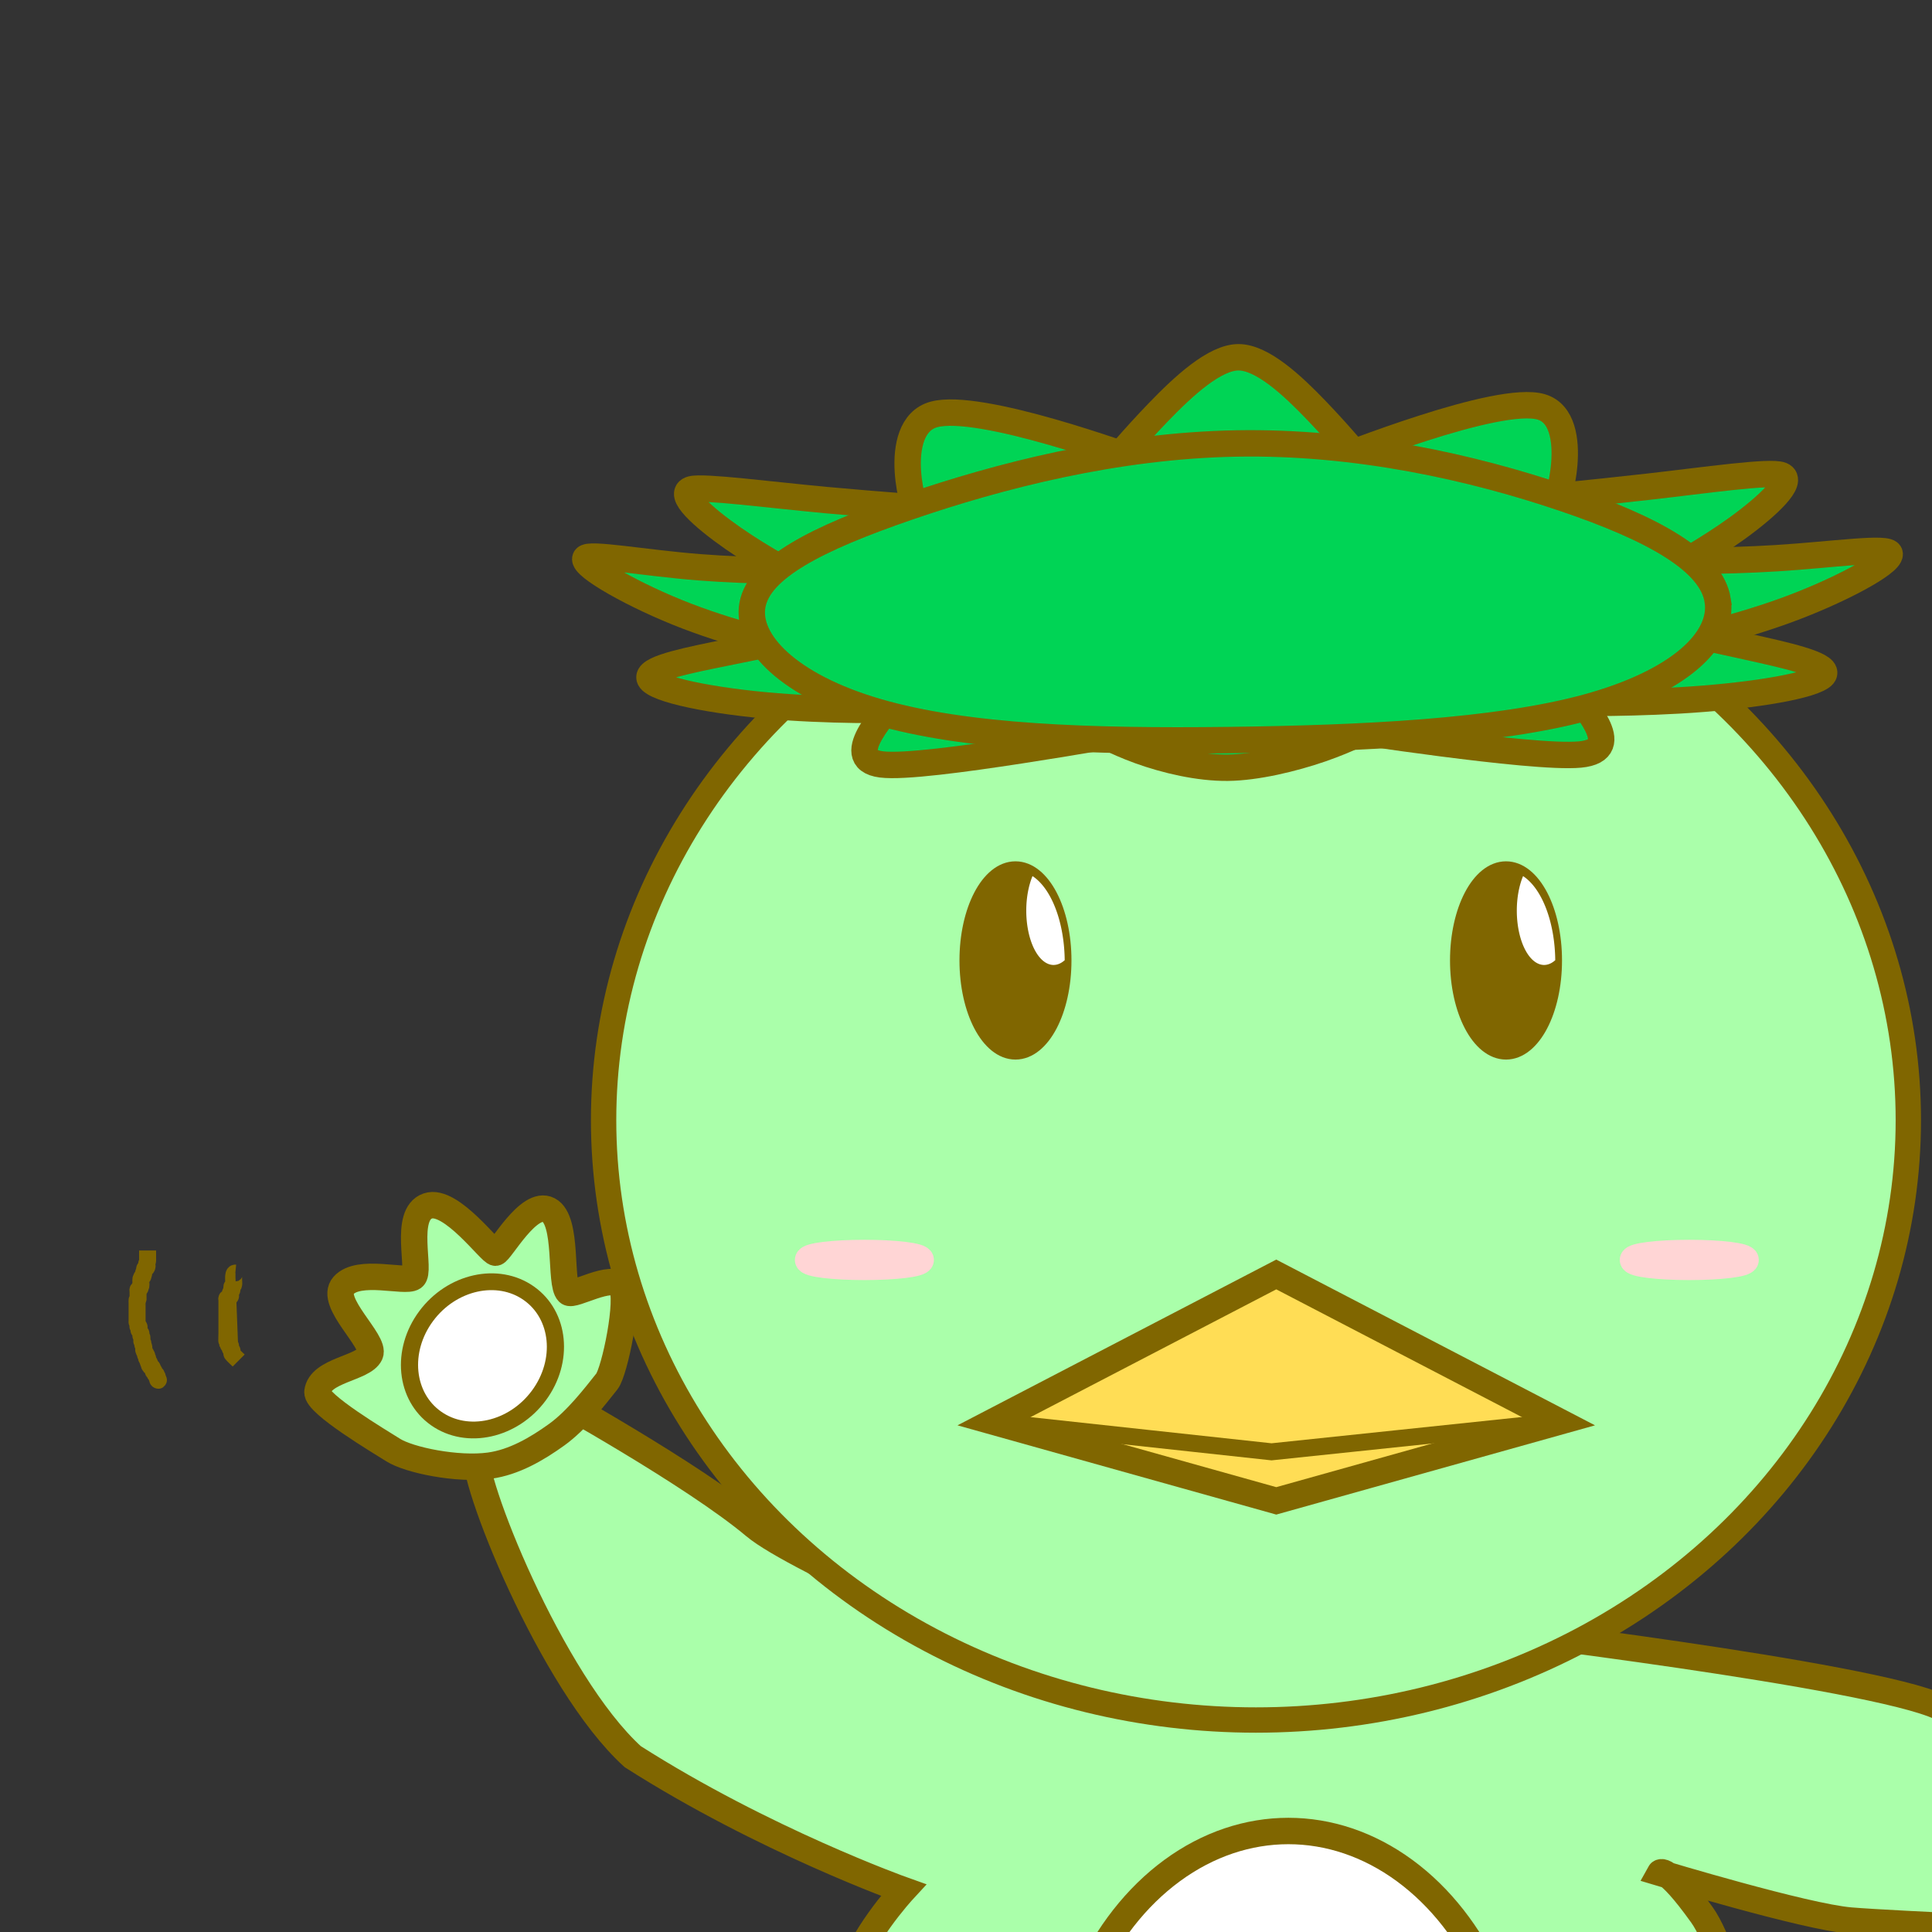 <svg xmlns="http://www.w3.org/2000/svg" xmlns:svg="http://www.w3.org/2000/svg" xmlns:xlink="http://www.w3.org/1999/xlink" id="svg8" width="512" height="512" version="1.1" viewBox="0 0 135.467 135.467"><rect x="0" y="0" width="135.467" height="135.467" fill="#333333" stroke="none"/><g id="layer1" transform="translate(0,-161.533)"><ellipse style="opacity:1;fill:#afa;fill-opacity:1;stroke:none;stroke-width:1.192;stroke-linecap:round;stroke-linejoin:miter;stroke-miterlimit:4;stroke-dasharray:none;stroke-dashoffset:0;stroke-opacity:1" id="path10" cx="-83.639" cy="198.687" rx="32.607" ry="39.155"/><ellipse style="opacity:1;fill:#806600;fill-opacity:1;stroke:none;stroke-width:1.192;stroke-linecap:round;stroke-linejoin:miter;stroke-miterlimit:4;stroke-dasharray:none;stroke-dashoffset:0;stroke-opacity:1" id="path14" cx="-87.392" cy="285.677" rx="35.28" ry="34.478"/><path style="fill:#afa;fill-opacity:1;fill-rule:evenodd;stroke:#806600;stroke-width:1.852;stroke-linecap:butt;stroke-linejoin:miter;stroke-miterlimit:4;stroke-dasharray:none;stroke-opacity:1" id="path823" d="m 70.559,277.222 c 0,0 -14.749,-6.258 -17.64,-8.686 -4.318,-3.627 -14.433,-9.221 -14.433,-9.221 0,0 -4.544,2.405 -5.078,4.009 -0.535,1.604 5.212,16.17 10.958,21.382 9.221,5.88 18.976,9.354 18.976,9.354 0,0 -3.207,3.474 -3.809,6.348 -0.601,2.873 0.2,10.891 0.2,10.891 l 64.278,-0.668 c 0,0 -2.515,-11.815 -4.677,-14.833 -2.578,-3.598 -2.94,-2.94 -2.94,-2.94 0,0 10.156,3.074 13.363,3.341 3.207,0.267 16.17,0.802 16.17,0.802 l 0.802,-7.484 c 0,0 -6.093,-6.114 -10.691,-8.285 -4.811,-2.272 -32.874,-5.613 -32.874,-5.613"/><ellipse style="opacity:1;fill:#fd5;fill-opacity:1;stroke:none;stroke-width:1.191;stroke-linecap:round;stroke-linejoin:miter;stroke-miterlimit:4;stroke-dasharray:none;stroke-dashoffset:0;stroke-opacity:1" id="path899" cx="-80.414" cy="372.028" rx="34.112" ry="34.774"/><ellipse style="opacity:1;fill:#00d455;fill-opacity:1;stroke:none;stroke-width:1.191;stroke-linecap:round;stroke-linejoin:miter;stroke-miterlimit:4;stroke-dasharray:none;stroke-dashoffset:0;stroke-opacity:1" id="path907" cx="-42.23" cy="292.555" rx="26.593" ry="23.854"/><g id="g8602" transform="translate(11.359,25.123)"><path id="path911" d="m 1.551,331.613 c 0,0 4.744,-13.386 7.937,-13.229 3.194,0.157 7.937,13.229 7.937,13.229" style="fill:#00d455;fill-opacity:1;fill-rule:evenodd;stroke:#806600;stroke-width:1.191;stroke-linecap:butt;stroke-linejoin:miter;stroke-miterlimit:4;stroke-dasharray:none;stroke-opacity:1"/><use id="use8564" width="100%" height="100%" x="0" y="0" transform="rotate(-30,9.592,358.032)" xlink:href="#path911"/><use id="use8566" width="100%" height="100%" x="0" y="0" transform="rotate(-60,9.592,358.032)" xlink:href="#path911"/><use id="use8568" width="100%" height="100%" x="0" y="0" transform="rotate(-90,9.592,358.032)" xlink:href="#path911"/><use id="use8570" width="100%" height="100%" x="0" y="0" transform="rotate(-90,9.592,358.032)" xlink:href="#path911"/><use id="use8572" width="100%" height="100%" x="0" y="0" transform="rotate(-120,9.592,358.032)" xlink:href="#path911"/><use id="use8574" width="100%" height="100%" x="0" y="0" transform="rotate(-150,9.592,358.032)" xlink:href="#path911"/><use id="use8576" width="100%" height="100%" x="0" y="0" transform="rotate(-180,9.592,358.032)" xlink:href="#path911"/><use id="use8578" width="100%" height="100%" x="0" y="0" transform="rotate(150,9.592,358.032)" xlink:href="#path911"/><use id="use8580" width="100%" height="100%" x="0" y="0" transform="rotate(120,9.592,358.032)" xlink:href="#path911"/><use id="use8582" width="100%" height="100%" x="0" y="0" transform="rotate(90,9.592,358.032)" xlink:href="#path911"/><use id="use8584" width="100%" height="100%" x="0" y="0" transform="rotate(60,9.592,358.032)" xlink:href="#path911"/><use id="use8586" width="100%" height="100%" x="0" y="0" transform="rotate(30,9.592,358.032)" xlink:href="#path911"/><circle id="path909" cx="9.488" cy="358.071" r="29.31" style="opacity:1;fill:#00d455;fill-opacity:1;stroke:#806600;stroke-width:1.176;stroke-linecap:round;stroke-linejoin:miter;stroke-miterlimit:4;stroke-dasharray:none;stroke-dashoffset:0;stroke-opacity:1"/></g><ellipse style="opacity:1;fill:#fff;fill-opacity:1;stroke:#806600;stroke-width:1.852;stroke-linecap:round;stroke-linejoin:miter;stroke-miterlimit:4;stroke-dasharray:none;stroke-dashoffset:0;stroke-opacity:1" id="path9317" cx="90.337" cy="310.631" rx="16.303" ry="20.713"/><path style="fill:#afa;fill-opacity:1;fill-rule:evenodd;stroke:#806600;stroke-width:1.852;stroke-linecap:butt;stroke-linejoin:miter;stroke-miterlimit:4;stroke-dasharray:none;stroke-opacity:1" id="path9319" d="m 39.035,262.129 c 1.389,-0.999 2.666,-2.66 3.52,-3.736 0.542,-0.683 1.615,-5.862 1.012,-6.686 -0.674,-0.921 -3.377,0.765 -3.713,0.443 -0.639,-0.613 0.006,-5.045 -1.385,-5.776 -1.394,-0.732 -3.373,2.941 -3.718,2.993 -0.328,0.05 -3.123,-3.835 -4.753,-3.276 -1.753,0.601 -0.445,4.603 -1.029,5.005 -0.584,0.402 -3.804,-0.633 -4.886,0.571 -1.044,1.161 2.273,3.928 1.867,4.814 -0.46,1.002 -3.51,1.117 -3.692,2.644 -0.1,0.835 4.402,3.505 5.303,4.077 1.122,0.712 4.501,1.406 6.764,1.098 1.713,-0.234 3.307,-1.162 4.711,-2.172 z"/><ellipse style="opacity:1;fill:#fff;fill-opacity:1;stroke:#806600;stroke-width:1.191;stroke-linecap:round;stroke-linejoin:miter;stroke-miterlimit:4;stroke-dasharray:none;stroke-dashoffset:0;stroke-opacity:1" id="path9321" cx="-190.393" cy="180.065" rx="5.464" ry="4.835" transform="matrix(0.595,-0.803,0.817,0.576,0,0)"/><path style="fill:none;fill-rule:evenodd;stroke:#806600;stroke-width:1.191;stroke-linecap:butt;stroke-linejoin:miter;stroke-miterlimit:4;stroke-dasharray:none;stroke-opacity:1" id="path9329" d="m 10.349,249.214 c 0,0.2 0,0.401 0,0.601 0,0.044 0.011,0.09 0,0.134 -0.017,0.068 -0.05,0.132 -0.067,0.2 -0.03,0.119 0.089,0.089 0,0.267 -0.022,0.044 -0.098,0.032 -0.134,0.067 -0.016,0.016 0.005,0.045 0,0.067 -0.022,0.067 -0.045,0.134 -0.067,0.2 0,0.022 0.005,0.045 0,0.067 -0.132,0.527 0.017,-0.143 -0.2,0.401 -0.021,0.052 0.015,0.408 0,0.468 -0.008,0.031 -0.053,0.039 -0.067,0.067 -0.02,0.04 0.031,0.102 0,0.134 -0.035,0.035 -0.106,0.025 -0.134,0.067 -0.025,0.037 0,0.089 0,0.134 0,0.134 0,0.267 0,0.401 0,0.022 0,0.044 0,0.067 0,0.022 0.01,0.047 0,0.067 -0.014,0.028 -0.053,0.039 -0.067,0.067 -0.01,0.02 0,0.17 0,0.2 0,0.178 0,0.356 0,0.535 0,0.223 0,0.445 0,0.668 0,0.035 -0.009,0.25 0,0.267 0.014,0.028 0.053,0.039 0.067,0.067 0.02,0.04 -0.031,0.102 0,0.134 0.016,0.016 0.051,-0.016 0.067,0 0.016,0.016 0,0.044 0,0.067 0,0.025 -0.006,0.328 0,0.334 0.035,0.035 0.098,0.032 0.134,0.067 0.014,0.014 -0.013,0.174 0,0.2 0.014,0.028 0.053,0.039 0.067,0.067 0.021,0.042 -0.021,0.292 0,0.334 0.014,0.028 0.053,0.039 0.067,0.067 0.02,0.04 -0.014,0.091 0,0.134 0.016,0.047 0.051,0.086 0.067,0.134 0.018,0.054 -0.021,0.225 0,0.267 0.014,0.028 0.053,0.039 0.067,0.067 0.01,0.02 -0.01,0.047 0,0.067 0.014,0.028 0.053,0.039 0.067,0.067 0.02,0.04 -0.032,0.102 0,0.134 0.016,0.016 0.051,-0.016 0.067,0 0.033,0.033 -0.033,0.167 0,0.2 0.016,0.016 0.051,-0.016 0.067,0 0.032,0.032 -0.014,0.091 0,0.134 0.161,0.484 -0.019,-0.105 0.134,0.2 0.013,0.026 -0.014,0.187 0,0.2 0.081,0.081 0.149,0.031 0.2,0.134 0.01,0.02 -0.007,0.046 0,0.067 0.161,0.484 -0.019,-0.105 0.134,0.2 0.01,0.02 -0.01,0.047 0,0.067 0.014,0.028 0.053,0.039 0.067,0.067 0.01,0.02 -0.016,0.051 0,0.067 0.016,0.016 0.051,-0.016 0.067,0 0.016,0.016 -0.01,0.047 0,0.067 0.014,0.028 0.053,0.039 0.067,0.067 0.02,0.04 -0.02,0.094 0,0.134 0.014,0.028 0.053,0.039 0.067,0.067 0.098,0.197 -0.155,-0.088 0.067,0.134"/><ellipse style="opacity:1;fill:#ffd5d5;fill-opacity:1;stroke:none;stroke-width:1.852;stroke-linecap:round;stroke-linejoin:miter;stroke-miterlimit:4;stroke-dasharray:none;stroke-dashoffset:0;stroke-opacity:1" id="path9372" cx="-25.988" cy="238.68" rx="20.694" ry="13.04"/><g id="g9527"><g id="g9497"><ellipse style="opacity:1;fill:#afa;fill-opacity:1;stroke:#806600;stroke-width:1.777;stroke-linecap:round;stroke-linejoin:miter;stroke-miterlimit:4;stroke-dasharray:none;stroke-dashoffset:0;stroke-opacity:1" id="path16" cx="88.065" cy="240.08" rx="45.742" ry="42.057"/><g id="g9482"><g id="g866" transform="translate(-3.566,1.685)"><ellipse style="opacity:1;fill:#806600;fill-opacity:1;stroke:#806600;stroke-width:1.191;stroke-linecap:round;stroke-linejoin:miter;stroke-miterlimit:4;stroke-dasharray:none;stroke-dashoffset:0;stroke-opacity:1" id="path825" cx="74.768" cy="227.192" rx="3.331" ry="6.355"/><path style="opacity:1;fill:#fff;fill-opacity:1;stroke:none;stroke-width:4.5;stroke-linecap:round;stroke-linejoin:miter;stroke-miterlimit:4;stroke-dasharray:none;stroke-dashoffset:0;stroke-opacity:1" id="path846" d="M 286.652,225.453 A 7.232,14.375 0 0 0 285,234.59 a 7.232,14.375 0 0 0 7.232,14.375 7.232,14.375 0 0 0 2.938,-1.258 12.589,24.018 0 0 0 -8.518,-22.254 z" transform="matrix(0.265,0,0,0.265,0,161.533)"/></g><g id="g866-6" transform="translate(30.83,1.685)"><ellipse style="opacity:1;fill:#806600;fill-opacity:1;stroke:#806600;stroke-width:1.191;stroke-linecap:round;stroke-linejoin:miter;stroke-miterlimit:4;stroke-dasharray:none;stroke-dashoffset:0;stroke-opacity:1" id="path825-7" cx="74.768" cy="227.192" rx="3.331" ry="6.355"/><path style="opacity:1;fill:#fff;fill-opacity:1;stroke:none;stroke-width:4.5;stroke-linecap:round;stroke-linejoin:miter;stroke-miterlimit:4;stroke-dasharray:none;stroke-dashoffset:0;stroke-opacity:1" id="path846-5" d="M 286.652,225.453 A 7.232,14.375 0 0 0 285,234.59 a 7.232,14.375 0 0 0 7.232,14.375 7.232,14.375 0 0 0 2.938,-1.258 12.589,24.018 0 0 0 -8.518,-22.254 z" transform="matrix(0.265,0,0,0.265,0,161.533)"/></g><g id="g9469"><path style="fill:#fd5;fill-opacity:1;fill-rule:evenodd;stroke:#806600;stroke-width:1.852;stroke-linecap:butt;stroke-linejoin:miter;stroke-miterlimit:4;stroke-dasharray:none;stroke-opacity:1" id="path897" d="m 89.488,266.77 19.844,-5.556 -19.844,-10.319 -19.844,10.319 z"/><path style="fill:none;fill-rule:evenodd;stroke:#806600;stroke-width:1.191;stroke-linecap:butt;stroke-linejoin:miter;stroke-miterlimit:4;stroke-dasharray:none;stroke-opacity:1" id="path901" d="m 69.644,261.214 19.513,2.117 20.174,-2.117"/></g><ellipse id="path9459" cx="60.609" cy="249.876" rx="3.948" ry=".486" style="opacity:1;fill:#000;fill-opacity:0;stroke:#ffd5d5;stroke-width:1.852;stroke-linecap:round;stroke-linejoin:miter;stroke-miterlimit:4;stroke-dasharray:none;stroke-dashoffset:0;stroke-opacity:1"/><ellipse style="opacity:1;fill:#000;fill-opacity:0;stroke:#ffd5d5;stroke-width:1.852;stroke-linecap:round;stroke-linejoin:miter;stroke-miterlimit:4;stroke-dasharray:none;stroke-dashoffset:0;stroke-opacity:1" id="ellipse9461" cx="118.448" cy="249.876" rx="3.948" ry=".486"/></g></g><g style="stroke-width:1.852;stroke-miterlimit:4;stroke-dasharray:none" id="g9274" transform="translate(41.733,-14.849)"><path style="fill:#00d455;fill-opacity:1;fill-rule:evenodd;stroke:#806600;stroke-width:1.852;stroke-linecap:butt;stroke-linejoin:miter;stroke-miterlimit:4;stroke-dasharray:none;stroke-opacity:1" id="path911-9" d="m 36.27,208.868 c 0,0 1.395,-1.691 3.198,-3.562 1.789,-1.856 3.987,-3.886 5.652,-3.873 1.662,0.013 3.753,1.957 5.454,3.731 1.715,1.788 3.047,3.412 3.047,3.412"/><path id="use8564-1" d="m 22.56,212.536 c 0,0 -0.538,-1.476 -0.637,-3.138 -0.098,-1.642 0.239,-3.522 1.829,-3.957 1.601,-0.438 5.072,0.318 8.27,1.235 3.174,0.91 6.026,1.951 6.026,1.951" style="fill:#00d455;fill-opacity:1;fill-rule:evenodd;stroke:#806600;stroke-width:1.852;stroke-linecap:butt;stroke-linejoin:miter;stroke-miterlimit:4;stroke-dasharray:none;stroke-opacity:1"/><path id="use8566-2" d="m 14.294,216.91 c 0,0 -2.458,-1.275 -4.616,-2.778 -2.175,-1.514 -3.975,-3.165 -2.919,-3.445 0.833,-0.221 5.618,0.407 9.405,0.757 4.027,0.372 7.801,0.626 7.801,0.626" style="fill:#00d455;fill-opacity:1;fill-rule:evenodd;stroke:#806600;stroke-width:1.852;stroke-linecap:butt;stroke-linejoin:miter;stroke-miterlimit:4;stroke-dasharray:none;stroke-opacity:1"/><path id="use8568-7" d="m 13.975,221.824 c 0,0 -3.807,-0.812 -7.527,-2.235 -3.698,-1.414 -7.368,-3.515 -7.135,-4.058 0.176,-0.409 4.159,0.326 7.97,0.625 3.848,0.302 7.622,0.242 7.622,0.242" style="fill:#00d455;fill-opacity:1;fill-rule:evenodd;stroke:#806600;stroke-width:1.852;stroke-linecap:butt;stroke-linejoin:miter;stroke-miterlimit:4;stroke-dasharray:none;stroke-opacity:1"/><path id="use8572-9" d="m 22.119,226.138 c 0,0 -4.191,0.123 -8.56,-0.167 -4.485,-0.297 -8.782,-1.081 -9.621,-1.855 -0.745,-0.687 1.762,-1.262 4.345,-1.793 2.605,-0.536 5.355,-1.079 5.355,-1.079" style="fill:#00d455;fill-opacity:1;fill-rule:evenodd;stroke:#806600;stroke-width:1.852;stroke-linecap:butt;stroke-linejoin:miter;stroke-miterlimit:4;stroke-dasharray:none;stroke-opacity:1"/><path id="use8574-3" d="m 36.948,227.816 c 0,0 -3.361,0.6 -7.197,1.189 -3.814,0.585 -8.133,1.174 -9.687,0.975 -1.561,-0.199 -1.316,-1.246 -0.729,-2.254 0.585,-1.005 1.509,-1.976 1.509,-1.976" style="fill:#00d455;fill-opacity:1;fill-rule:evenodd;stroke:#806600;stroke-width:1.852;stroke-linecap:butt;stroke-linejoin:miter;stroke-miterlimit:4;stroke-dasharray:none;stroke-opacity:1"/><path id="use8576-6" d="m 54.347,227.417 c 0,0 -1.437,0.784 -3.43,1.473 -1.991,0.687 -4.563,1.304 -6.571,1.323 -2.027,0.02 -4.33,-0.522 -6.166,-1.184 -1.814,-0.654 -3.119,-1.419 -3.119,-1.419" style="fill:#00d455;fill-opacity:1;fill-rule:evenodd;stroke:#806600;stroke-width:1.852;stroke-linecap:butt;stroke-linejoin:miter;stroke-miterlimit:4;stroke-dasharray:none;stroke-opacity:1"/><path id="use8578-0" d="m 68.869,225.291 c 0,0 0.898,0.971 1.378,1.93 0.486,0.97 0.537,1.905 -1.201,2.067 -1.714,0.16 -6.005,-0.315 -9.704,-0.792 -3.734,-0.481 -6.964,-0.989 -6.964,-0.989" style="fill:#00d455;fill-opacity:1;fill-rule:evenodd;stroke:#806600;stroke-width:1.852;stroke-linecap:butt;stroke-linejoin:miter;stroke-miterlimit:4;stroke-dasharray:none;stroke-opacity:1"/><path id="use8580-6" d="m 76.307,220.764 c 0,0 2.84,0.592 5.491,1.19 2.629,0.592 5.134,1.238 4.164,1.895 -1.079,0.732 -5.459,1.389 -9.982,1.646 -4.395,0.25 -8.529,0.163 -8.529,0.163" style="fill:#00d455;fill-opacity:1;fill-rule:evenodd;stroke:#806600;stroke-width:1.852;stroke-linecap:butt;stroke-linejoin:miter;stroke-miterlimit:4;stroke-dasharray:none;stroke-opacity:1"/><path id="use8582-2" d="m 74.99,215.713 c 0,0 3.885,0.052 7.824,-0.191 3.928,-0.242 7.932,-0.836 7.956,-0.295 0.03,0.676 -3.687,2.659 -7.441,4.008 -3.753,1.35 -7.537,2.127 -7.537,2.127" style="fill:#00d455;fill-opacity:1;fill-rule:evenodd;stroke:#806600;stroke-width:1.852;stroke-linecap:butt;stroke-linejoin:miter;stroke-miterlimit:4;stroke-dasharray:none;stroke-opacity:1"/><path id="use8584-6" d="m 65.904,211.336 c 0,0 3.861,-0.368 7.94,-0.828 3.924,-0.442 8.56,-1.121 9.333,-0.803 0.919,0.378 -0.929,2.141 -3.092,3.707 -2.155,1.56 -4.578,2.86 -4.578,2.86" style="fill:#00d455;fill-opacity:1;fill-rule:evenodd;stroke:#806600;stroke-width:1.852;stroke-linecap:butt;stroke-linejoin:miter;stroke-miterlimit:4;stroke-dasharray:none;stroke-opacity:1"/><path id="use8586-1" d="m 51.885,208.605 c 0,0 2.94,-1.166 6.181,-2.206 3.261,-1.047 6.779,-1.934 8.278,-1.483 1.487,0.448 1.743,2.338 1.607,4.003 -0.138,1.682 -0.675,3.176 -0.675,3.176" style="fill:#00d455;fill-opacity:1;fill-rule:evenodd;stroke:#806600;stroke-width:1.852;stroke-linecap:butt;stroke-linejoin:miter;stroke-miterlimit:4;stroke-dasharray:none;stroke-opacity:1"/><path style="opacity:1;fill:#00d455;fill-opacity:1;stroke:#806600;stroke-width:1.852;stroke-linecap:round;stroke-linejoin:miter;stroke-miterlimit:4;stroke-dasharray:none;stroke-dashoffset:0;stroke-opacity:1" id="path909-8" d="m 78.707,218.476 c 0.437,2.773 -2.766,5.762 -9.205,7.511 -6.319,1.716 -15.684,2.174 -25.123,2.288 -9.636,0.116 -18.368,-0.165 -24.621,-1.993 -6.175,-1.805 -9.207,-4.909 -8.73,-7.489 0.476,-2.577 4.47,-4.636 10.875,-6.841 6.44,-2.216 14.627,-4.327 23.067,-4.475 8.452,-0.149 16.533,1.675 22.935,3.843 6.35,2.15 10.371,4.417 10.802,7.156 z"/></g></g><path style="fill:#806600;fill-opacity:1;fill-rule:evenodd;stroke:#806600;stroke-width:1.191;stroke-linecap:butt;stroke-linejoin:miter;stroke-miterlimit:4;stroke-dasharray:none;stroke-opacity:1" id="path9463" d="m 16.5,250.799 c -0.204,-0.02 -0.08,0.748 -0.118,0.825 -0.025,0.05 -0.093,0.068 -0.118,0.118 -0.035,0.07 0.025,0.161 0,0.236 -0.028,0.083 -0.09,0.152 -0.118,0.236 -0.025,0.074 0.056,0.18 0,0.236 -0.062,0.062 -0.174,0.056 -0.236,0.118 -0.028,0.028 0,0.079 0,0.118 0,0.275 0,0.55 0,0.825 0,0.511 0,1.021 0,1.532 0,0.082 -0.021,0.547 0,0.589 0.025,0.05 0.093,0.068 0.118,0.118 0.018,0.035 -0.028,0.09 0,0.118 0.028,0.028 0.09,-0.028 0.118,0 0.056,0.056 -0.035,0.165 0,0.236 0.025,0.05 0.093,0.068 0.118,0.118 0.035,0.07 -0.035,0.165 0,0.236 0.027,0.055 0.402,0.402 0.471,0.471"/></g></svg>
